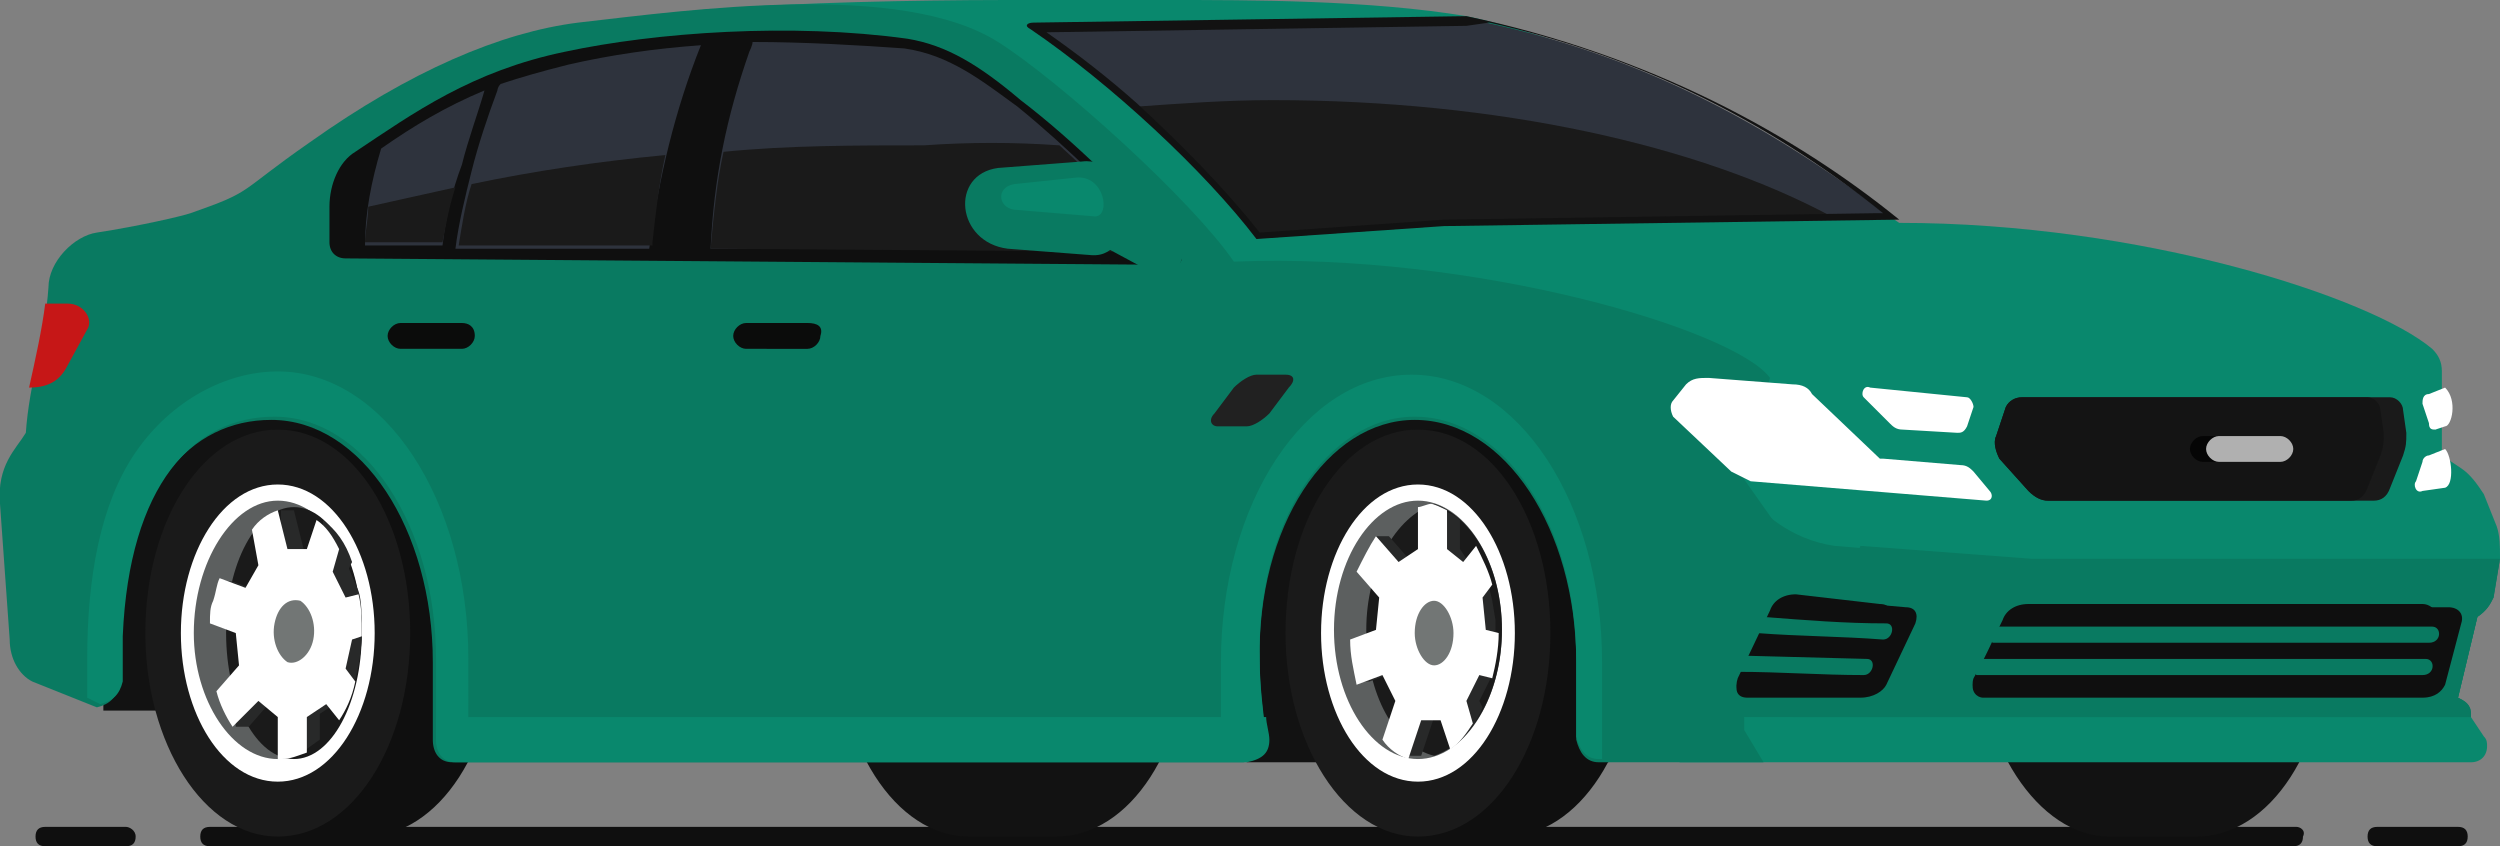 <?xml version="1.0" encoding="utf-8"?>
<!-- Generator: Adobe Illustrator 24.0.3, SVG Export Plug-In . SVG Version: 6.00 Build 0)  -->
<svg version="1.1" id="レイヤー_1" xmlns="http://www.w3.org/2000/svg" xmlns:xlink="http://www.w3.org/1999/xlink" x="0px"
	 y="0px" viewBox="0 0 77.4 26.2" style="enable-background:new 0 0 77.4 26.2;" xml:space="preserve">
<rect x="0" y="0" width="77.4" height="26.2" fill="#808080" stroke="none"/>
<style type="text/css">
	.st0{fill-rule:evenodd;clip-rule:evenodd;fill:#0F0F0F;}
	.st1{fill-rule:evenodd;clip-rule:evenodd;fill:#121212;}
	.st2{fill-rule:evenodd;clip-rule:evenodd;fill:#1A1A1A;}
	.st3{fill-rule:evenodd;clip-rule:evenodd;fill:#FFFFFF;}
	.st4{fill-rule:evenodd;clip-rule:evenodd;fill:#5C5F5F;}
	.st5{fill-rule:evenodd;clip-rule:evenodd;fill:#282929;}
	.st6{fill-rule:evenodd;clip-rule:evenodd;fill:#727675;}
	.st7{fill-rule:evenodd;clip-rule:evenodd;fill:#09886D;}
	.st8{fill-rule:evenodd;clip-rule:evenodd;fill:#097A61;}
	.st9{fill-rule:evenodd;clip-rule:evenodd;fill:#C61717;}
	.st10{fill-rule:evenodd;clip-rule:evenodd;fill:#2E333D;}
	.st11{fill-rule:evenodd;clip-rule:evenodd;fill:#141414;}
	.st12{fill-rule:evenodd;clip-rule:evenodd;fill:#0B0C0B;}
	.st13{fill-rule:evenodd;clip-rule:evenodd;fill:#050505;}
	.st14{fill-rule:evenodd;clip-rule:evenodd;fill:#B0B0B0;}
	.st15{fill-rule:evenodd;clip-rule:evenodd;fill:#212121;}
</style>
<g id="_x31_2">
	<path class="st0" d="M71.1,25.6H6.5c-0.2,0-0.3,0.1-0.3,0.3l0,0c0,0.2,0.1,0.3,0.3,0.3h64.5c0.2,0,0.3-0.1,0.3-0.3l0,0
		C71.4,25.7,71.2,25.6,71.1,25.6L71.1,25.6z M76.1,25.6h-2.5c-0.2,0-0.3,0.1-0.3,0.3l0,0c0,0.2,0.1,0.3,0.3,0.3h2.5
		c0.2,0,0.3-0.1,0.3-0.3l0,0C76.4,25.7,76.3,25.6,76.1,25.6L76.1,25.6z M3.9,25.6H1.4c-0.2,0-0.3,0.1-0.3,0.3l0,0
		c0,0.2,0.1,0.3,0.3,0.3h2.5c0.2,0,0.3-0.1,0.3-0.3l0,0C4.2,25.7,4,25.6,3.9,25.6z"/>
	<path class="st1" d="M65.3,25.9H68c2.3,0,4.1-2.8,4.1-6.3c0-3.5-1.8-6.3-4.1-6.3h-2.7c-2.3,0-4.1,2.8-4.1,6.3
		C61.2,23,63.1,25.9,65.3,25.9L65.3,25.9z M30,25.9h2.7c2.3,0,4.1-2.8,4.1-6.3c0-3.5-1.8-6.3-4.1-6.3H30c-2.3,0-4.1,2.8-4.1,6.3
		C25.9,23,27.7,25.9,30,25.9z"/>
	<rect x="3.2" y="10.5" class="st1" width="11.2" height="11.5"/>
	<rect x="38.6" y="12.1" class="st1" width="11.2" height="11.5"/>
	<g>
		<path class="st0" d="M43.9,25.9h2.7c2.3,0,4.1-2.8,4.1-6.3c0-3.5-1.8-6.3-4.1-6.3h-2.7C41.4,13.2,41.3,25.9,43.9,25.9z"/>
		<path class="st2" d="M43.9,25.9c2.3,0,4.1-2.8,4.1-6.3c0-3.5-1.8-6.3-4.1-6.3c-2.3,0-4.1,2.8-4.1,6.3C39.8,23,41.6,25.9,43.9,25.9
			z"/>
		<g>
			<path class="st3" d="M43.9,24.2c1.7,0,3-2.1,3-4.6c0-2.5-1.3-4.6-3-4.6c-1.7,0-3,2.1-3,4.6C40.9,22.1,42.2,24.2,43.9,24.2z"/>
			<path class="st4" d="M43.9,23.5c1.4,0,2.6-1.8,2.6-4c0-2.2-1.2-4-2.6-4s-2.6,1.8-2.6,4C41.3,21.7,42.5,23.5,43.9,23.5z"/>
			<path class="st2" d="M44.4,23.4c1.2-0.4,2.1-2,2.1-3.9c0-1.9-0.9-3.5-2.1-3.9c-1.2,0.4-2.1,2-2.1,3.9
				C42.3,21.5,43.2,23.1,44.4,23.4z"/>
			<path class="st5" d="M44.3,15.7V17l-0.6,0.4l-0.7-0.8l-0.4,0l-0.2,1.1l0.7,0.8l-0.1,1l-0.8,0.3L42,21.1h0.4l0.8-0.3l0.4,0.8
				l0,1.8l0.4,0l0.4-1.2h0.6l0,0.9c0.4-0.3,0.7-0.7,0.9-1.2l-0.1-0.2l0.4-0.8l0,0c0.1-0.4,0.1-0.9,0.1-1.3c0-0.1,0-0.3,0-0.4
				l-0.1-0.6l0,0c-0.1-0.5-0.3-1-0.5-1.4l-0.1,0.4L45.2,17v-0.9C45,15.9,44.7,15.8,44.3,15.7C44.4,15.7,44.4,15.7,44.3,15.7z"/>
			<path class="st3" d="M43.9,15.7V17l-0.6,0.4l-0.7-0.8c-0.2,0.3-0.4,0.7-0.6,1.1l0.7,0.8l-0.1,1l-0.8,0.3c0,0.5,0.1,0.9,0.2,1.4
				l0.8-0.3l0.4,0.8l-0.4,1.2c0.2,0.3,0.5,0.5,0.8,0.6l0.4-1.2h0.6l0.3,0.9c0.3-0.2,0.5-0.5,0.7-0.8l-0.2-0.7l0.4-0.8l0.4,0.1
				c0.1-0.4,0.2-0.9,0.2-1.4l-0.4-0.1l-0.1-1l0.3-0.4c-0.1-0.4-0.3-0.8-0.5-1.2l-0.4,0.5L44.8,17v-1.2c-0.2-0.1-0.4-0.2-0.5-0.2
				C44.2,15.6,44,15.7,43.9,15.7z"/>
			<path class="st6" d="M44.4,18.6c-0.3,0-0.6,0.4-0.6,1c0,0.5,0.3,1,0.6,1c0.3,0,0.6-0.4,0.6-1C45,19.1,44.7,18.6,44.4,18.6z"/>
		</g>
	</g>
	<g>
		<path class="st0" d="M8.6,25.9h2.7c2.3,0,4.1-2.8,4.1-6.3c0-3.5-1.8-6.3-4.1-6.3H8.6C6.1,13.2,6,25.9,8.6,25.9z"/>
		<path class="st2" d="M8.6,25.9c2.3,0,4.1-2.8,4.1-6.3c0-3.5-1.8-6.3-4.1-6.3c-2.3,0-4.1,2.8-4.1,6.3C4.5,23,6.3,25.9,8.6,25.9z"/>
		<g>
			<path class="st3" d="M8.6,24.2c1.7,0,3-2.1,3-4.6c0-2.5-1.3-4.6-3-4.6s-3,2.1-3,4.6C5.6,22.1,6.9,24.2,8.6,24.2z"/>
			<path class="st4" d="M8.6,23.5c1.4,0,2.6-1.8,2.6-4c0-2.2-1.2-4-2.6-4S6,17.4,6,19.6C6,21.7,7.2,23.5,8.6,23.5z"/>
			<ellipse class="st2" cx="9.1" cy="19.6" rx="2.1" ry="3.9"/>
			<path class="st5" d="M7,19.3l0.8,0.3l0.1,1l-0.7,0.8l0.1,1.1h0.4l0.7-0.8L9,22.1l0.1,1.3c0.3-0.1,0.5-0.3,0.8-0.5l0-0.8l0.6-0.4
				l0.1,0.3c0.4-0.7,0.6-1.6,0.6-2.5c0-0.4,0-0.9-0.1-1.2l-0.3-0.7l0.1-0.2c-0.2-0.6-0.5-1-0.9-1.3l0,0.9l-0.6,0l-0.3-1.2l-0.4,0
				l0,1.8L8,18.3l-0.8-0.3l-0.4,0L7,19.3z"/>
			<path class="st3" d="M6.5,19.3l0.8,0.3l0.1,1l-0.7,0.8c0.1,0.4,0.3,0.8,0.5,1.1L8,21.7l0.6,0.5l0,1.3c0,0,0.1,0,0.1,0
				c0.3,0,0.5-0.1,0.8-0.2l0-1.1l0.6-0.4l0.4,0.5c0.2-0.3,0.4-0.7,0.5-1.2l-0.3-0.4l0.2-0.9l0.3-0.1c0,0,0-0.1,0-0.1
				c0-0.4,0-0.8-0.1-1.2l-0.4,0.1l-0.4-0.8l0.2-0.7c-0.2-0.4-0.4-0.7-0.7-0.9L9.5,17l-0.6,0l-0.3-1.2c-0.3,0.1-0.6,0.3-0.8,0.6
				L8,17.5l-0.4,0.7l-0.8-0.3c-0.1,0.2-0.1,0.4-0.2,0.7C6.5,18.8,6.5,19,6.5,19.3z"/>
			<path class="st6" d="M8.5,19.3c-0.1,0.5,0.1,1,0.4,1.2c0.3,0.1,0.7-0.2,0.8-0.7c0.1-0.5-0.1-1-0.4-1.2
				C8.9,18.5,8.6,18.8,8.5,19.3z"/>
		</g>
	</g>
	<path class="st7" d="M58.8,6.9c7.5,0,14.6,2.3,16.5,3.9c0.2,0.2,0.3,0.4,0.3,0.7l0,0.7l0,1.9l0.6,0.4c0.3,0.2,0.5,0.5,0.7,0.8
		l0.4,1c0.1,0.3,0.1,0.6,0.1,1l-0.7,1.8l-0.6,2.5l0.4,0.6l0.4,0.6c0.1,0.1,0.1,0.2,0.1,0.3c0,0.3-0.2,0.5-0.5,0.5h-0.3h-3.4
		c-6.9,0-13.9,0-20.8,0l-3.2-10.6l-11.6-0.8L19.1,0.6C23.9-0.1,31.5,0,36.2,0c2.5,0,6.2,0,9.2,0.5C49.2,1.3,53.6,3.4,58.8,6.9z"/>
	<path class="st8" d="M77.4,17.3l-0.2,1.2c-0.1,0.2-0.2,0.4-0.5,0.6l-0.6,2.5c0.2,0.1,0.4,0.2,0.4,0.5l0,0.1H52.3l0.1-5.3l1.9-1.4
		c0.2,0.3,1.1,1.2,2.5,1.4l6,0.5H77.4z"/>
	<path class="st8" d="M77.4,17.3l-0.2,1.2c-0.1,0.2-0.2,0.4-0.5,0.6l-0.6,2.5c0.2,0.1,0.4,0.2,0.4,0.5l0,0.1h-21l2.1-5.3l5.3,0.4
		H77.4z"/>
	<path class="st8" d="M30.9,1.3c1.9,1.2,6,4.9,7.3,6.8c7.4-0.3,15.5,2.1,16.6,3.6l-0.9,3l1.2,1.7c0.5,0.8,0.4,1.4,0.2,1.8L54,22.2
		L54,22.6l0.6,1h-5.1c-0.4,0-0.6-0.3-0.7-0.7v-2.4c0-4.1-2.2-7.5-5-7.5c-2.7,0-4.9,3.3-4.8,7.5c0,0.8,0.1,1.6,0.2,2.4
		c0,0.4-0.2,0.6-0.7,0.7l-24.5,0c-0.4,0-0.6-0.3-0.6-0.7v-2.4c0-4.1-2.2-7.5-5-7.5c-2.5,0-4.5,2.1-4.7,6.8c0,0.4,0,1,0,1.4
		c-0.1,0.4-0.3,0.6-0.7,0.7L1,21.1c-0.4-0.2-0.7-0.7-0.7-1.3L0,15.6c-0.1-1.2,0.5-1.7,0.8-2.2c0.1-1.5,0.6-3,0.7-4.5
		c0-0.8,0.8-1.6,1.5-1.7c1.3-0.2,2.6-0.5,2.9-0.6C7.9,5.9,7.3,6,9.6,4.4c3.1-2.2,5.9-3.4,8.3-3.7C21.4,0.3,27.9-0.6,30.9,1.3z"/>
	<path class="st7" d="M39.2,22.2c0,0.2,0.1,0.5,0.1,0.7c0,0.4-0.2,0.6-0.7,0.7l-24.5,0c-0.4,0-0.6-0.3-0.6-0.7v-0.7H39.2z"/>
	<path class="st9" d="M0.9,12c0.2-0.9,0.4-1.8,0.5-2.6h0.7c0.5,0,0.8,0.5,0.6,0.8l-0.6,1.1C1.9,11.7,1.6,12,0.9,12L0.9,12z"/>
	<path class="st7" d="M49.8,23.5h-0.3c-0.4,0-0.6-0.3-0.7-0.7v-2.4c0-4.1-2.2-7.5-5-7.5c-2.7,0-4.9,3.3-4.8,7.5
		c0,0.8,0.1,1.6,0.2,2.4c0,0.4-0.2,0.6-0.7,0.7h-0.7v-3c0-4.9,2.6-8.9,5.9-8.9c3.3,0,5.9,4,5.9,8.9V23.5z"/>
	<path class="st7" d="M14.6,23.5h-0.5c-0.4,0-0.6-0.3-0.6-0.7v-2.4c0-4.1-2.2-7.5-5-7.5c-2.5,0-4.5,2.1-4.7,6.8c0,0.4,0,1,0,1.4
		c-0.1,0.4-0.3,0.6-0.7,0.7l-0.4-0.2v-1.2c0-2.5,0.4-4.8,1.5-6.4c1.1-1.6,2.8-2.5,4.4-2.5c3.3,0,5.9,4,5.9,8.9V23.5z"/>
	<path class="st10" d="M46,0.7c4.7,1,8.7,3.1,12.5,6L44.7,6.9L39,7.3c-1.1-1.4-2.5-2.9-3.9-4.1c-0.9-0.8-1.9-1.6-2.9-2.3L46,0.7z"/>
	<path class="st2" d="M56.7,6.7l-12,0.2L39,7.3c-1.1-1.4-2.5-2.8-3.8-4c1.4-0.1,2.8-0.2,4.2-0.2C46.4,3.1,52.6,4.5,56.7,6.7z"/>
	<path class="st3" d="M55.5,11.9l-2.6-0.2c-0.3,0-0.5,0-0.7,0.2l-0.4,0.5c-0.1,0.1-0.1,0.3,0,0.5l1.8,1.7c0.2,0.1,0.4,0.2,0.6,0.3
		l7.3,0.6c0.2,0,0.2-0.2,0.1-0.3l-0.5-0.6c-0.1-0.1-0.2-0.2-0.4-0.2l-2.4-0.2l-0.1,0l-2.1-2C56,12,55.8,11.9,55.5,11.9L55.5,11.9z
		 M60.9,12.3c0.1,0,0.2,0.2,0.2,0.3l-0.2,0.6c-0.1,0.2-0.2,0.2-0.3,0.2l-1.7-0.1c-0.2,0-0.3-0.1-0.4-0.2l-0.8-0.8
		c-0.1-0.1,0-0.4,0.2-0.3L60.9,12.3z"/>
	<path class="st0" d="M28.1,1.2C24.5,0.7,20.3,1,17.5,1.6c-2.9,0.6-4.7,1.9-6.5,3.1c-0.5,0.3-0.8,1-0.8,1.7l0,1.1
		c0,0.3,0.2,0.5,0.5,0.5l25.6,0.2c0.3,0,0.4-0.2,0.1-0.5c-1.4-1.6-3.1-3.3-4.8-4.6C30.3,2,29.3,1.4,28.1,1.2z"/>
	<path class="st2" d="M62.6,12.3c-0.2,0-0.4,0.1-0.5,0.3l-0.3,0.9c-0.1,0.2,0,0.5,0.1,0.7l0.9,1c0.2,0.2,0.4,0.3,0.6,0.3l10.1,0
		c0.2,0,0.4-0.1,0.5-0.4l0.4-1c0.1-0.3,0.1-0.4,0.1-0.7l-0.1-0.7c0-0.2-0.2-0.4-0.4-0.4H62.6z"/>
	<path class="st11" d="M62.6,12.3c-0.2,0-0.4,0.1-0.5,0.3l-0.3,0.9c-0.1,0.2,0,0.5,0.1,0.7l0.9,1c0.2,0.2,0.4,0.3,0.6,0.3l9.4,0
		c0.2,0,0.4-0.1,0.5-0.4l0.4-1c0.1-0.3,0.1-0.4,0.1-0.7l-0.1-0.7c0-0.2-0.2-0.4-0.4-0.4H62.6z"/>
	<path class="st0" d="M76.2,19.3c0.1-0.3-0.1-0.5-0.4-0.5c-4.3,0-8.7,0-13,0c-0.4,0-0.7,0.2-0.8,0.5c-0.4,0.8-0.5,1.1-0.9,1.8
		c-0.1,0.3,0.1,0.5,0.3,0.5H75c0.4,0,0.6-0.2,0.7-0.4L76.2,19.3z"/>
	<path class="st0" d="M75,18.7L75,18.7c-4,0-8.2,0-12.2,0c-0.4,0-0.7,0.2-0.8,0.5c-0.4,0.8-0.5,1.1-0.9,1.8
		c-0.1,0.3,0.1,0.5,0.3,0.5h12.9c0.4,0,0.6-0.2,0.7-0.4l0.5-1.9C75.5,19,75.3,18.7,75,18.7z"/>
	<path class="st0" d="M59.3,19.3c0.1-0.3,0-0.5-0.3-0.5l-3.4-0.3c-0.4,0-0.7,0.2-0.8,0.5l-1,2.1c-0.1,0.3,0,0.5,0.3,0.5l3.5,0
		c0.4,0,0.7-0.2,0.8-0.4L59.3,19.3z"/>
	<path class="st10" d="M28,1.5c1.4,0.2,2.4,1,3.5,1.8c1.6,1.3,3.2,2.9,4.6,4.4L22,7.7c0,0,0,0,0,0c0.1-2.2,0.5-4.1,1.2-6.1
		c0,0,0.1-0.2,0.1-0.3C24.9,1.3,26.6,1.4,28,1.5L28,1.5z M20.1,7.7l-6,0c0.1-0.8,0.3-1.6,0.5-2.4c0.2-0.8,0.5-1.7,0.8-2.5
		c0,0,0-0.1,0.1-0.2c0.6-0.2,1.3-0.4,2.1-0.6c1.3-0.3,2.7-0.5,4.1-0.6C20.9,3.4,20.4,5.5,20.1,7.7C20.1,7.6,20.1,7.6,20.1,7.7
		L20.1,7.7z M13.7,7.6C13.7,7.6,13.7,7.6,13.7,7.6c0.1-0.9,0.3-1.7,0.6-2.5c0.2-0.8,0.5-1.6,0.7-2.3c-1.2,0.5-2.2,1.1-3.2,1.8
		c-0.3,1-0.5,2-0.5,3L13.7,7.6z"/>
	<path class="st2" d="M32.8,4.5c1.1,1,2.2,2.1,3.2,3.3L22,7.7c0,0,0,0,0,0c0.1-1.1,0.2-2.1,0.4-3c2-0.2,4.1-0.2,6.2-0.2
		C30,4.4,31.4,4.4,32.8,4.5L32.8,4.5z M20.6,4.8c-2.1,0.2-4.1,0.5-6,0.9c-0.2,0.6-0.3,1.3-0.4,1.9l6,0c0,0,0-0.1,0-0.1
		C20.3,6.6,20.4,5.7,20.6,4.8L20.6,4.8z M14.1,5.8c-0.9,0.2-1.8,0.4-2.7,0.6c0,0.4-0.1,0.8-0.1,1.1l2.4,0c0,0,0,0,0,0
		C13.8,7,13.9,6.4,14.1,5.8z"/>
	<path class="st0" d="M55.6,18.4c-0.4,0-0.7,0.2-0.8,0.5l-1,2.1c-0.1,0.3,0,0.5,0.3,0.5l2.6,0c0.4,0,0.6-0.2,0.8-0.4l1-1.9
		c0.1-0.3,0-0.5-0.3-0.5L55.6,18.4z"/>
	<path class="st1" d="M45.4,0.5L32,0.7c-0.2,0-0.3,0.1-0.1,0.2c2.5,1.7,5.4,4.4,7,6.5l5.8-0.4l14.1-0.2C55.6,4.2,51.1,1.7,45.4,0.5
		L45.4,0.5z M46.1,0.7c4.5,1,8.6,3,12.2,5.9l-0.2,0L44.7,6.8L39,7.2c-1.1-1.4-2.5-2.8-3.8-4c-0.9-0.8-1.8-1.5-2.8-2.2l13-0.2
		L46.1,0.7z"/>
	<path class="st12" d="M14.3,10h-1.9c-0.2,0-0.4,0.2-0.4,0.4v0c0,0.2,0.2,0.4,0.4,0.4h1.9c0.2,0,0.4-0.2,0.4-0.4v0
		C14.7,10.1,14.5,10,14.3,10z"/>
	<path class="st12" d="M25,10h-1.9c-0.2,0-0.4,0.2-0.4,0.4v0c0,0.2,0.2,0.4,0.4,0.4H25c0.2,0,0.4-0.2,0.4-0.4v0
		C25.5,10.1,25.3,10,25,10z"/>
	<path class="st13" d="M70.1,13.5h-1.9c-0.2,0-0.4,0.2-0.4,0.4v0c0,0.2,0.2,0.4,0.4,0.4h1.9c0.2,0,0.4-0.2,0.4-0.4v0
		C70.5,13.7,70.4,13.5,70.1,13.5z"/>
	<path class="st14" d="M70.6,13.5h-1.9c-0.2,0-0.4,0.2-0.4,0.4v0c0,0.2,0.2,0.4,0.4,0.4h1.9c0.2,0,0.4-0.2,0.4-0.4v0
		C71,13.7,70.8,13.5,70.6,13.5z"/>
	<g>
		<path class="st8" d="M35.6,8.4c0.6,0.4,1.4-0.4,0.8-1l-2-2c-0.6-0.6-2,1-1.4,1.6L35.6,8.4z"/>
		<path class="st8" d="M30.9,5.2L33.5,5c1.6-0.2,1.8,3,0.3,2.9l-2.6-0.2C29.6,7.5,29.4,5.4,30.9,5.2z"/>
		<path class="st7" d="M33.3,5.5l-1.9,0.2c-0.6,0.1-0.5,0.8,0.1,0.8l2.4,0.2C34.4,6.7,34.2,5.4,33.3,5.5z"/>
	</g>
	<path class="st8" d="M53.8,20.8c-0.1,0,0.1-0.5,0.2-0.5l3.8,0.1c0.3,0,0.2,0.5-0.1,0.5C56.4,20.9,55.1,20.8,53.8,20.8L53.8,20.8z
		 M58.4,19.3c0.3,0,0.2,0.5-0.1,0.5c-1.3-0.1-2.6-0.1-3.9-0.2c-0.1,0,0.1-0.5,0.2-0.5C55.9,19.2,57.1,19.3,58.4,19.3z"/>
	<path class="st8" d="M61.2,20.9c-0.1,0,0.1-0.5,0.2-0.5h13.7c0.3,0,0.3,0.5-0.1,0.5H61.2L61.2,20.9z M75.3,19.4
		c0.3,0,0.3,0.5-0.1,0.5H61.7c-0.1,0,0.1-0.5,0.2-0.5H75.3z"/>
	<path class="st3" d="M75.7,15.1L75,15.2c-0.2,0.1-0.3-0.2-0.2-0.3l0.2-0.6c0-0.1,0.1-0.2,0.2-0.2l0.5-0.2
		C75.9,14.1,76,15,75.7,15.1L75.7,15.1z M75.2,12.2l0.5-0.2c0.4,0.4,0.2,1.2,0,1.2l-0.3,0.1c-0.1,0-0.2,0-0.2-0.2L75,12.5
		C75,12.4,75,12.2,75.2,12.2z"/>
	<path class="st15" d="M39.8,11.6h-0.9c-0.2,0-0.5,0.2-0.7,0.4l-0.6,0.8c-0.2,0.2-0.1,0.4,0.1,0.4h0.9c0.2,0,0.5-0.2,0.7-0.4
		l0.6-0.8C40.1,11.8,40.1,11.6,39.8,11.6z"/>
</g>
</svg>
